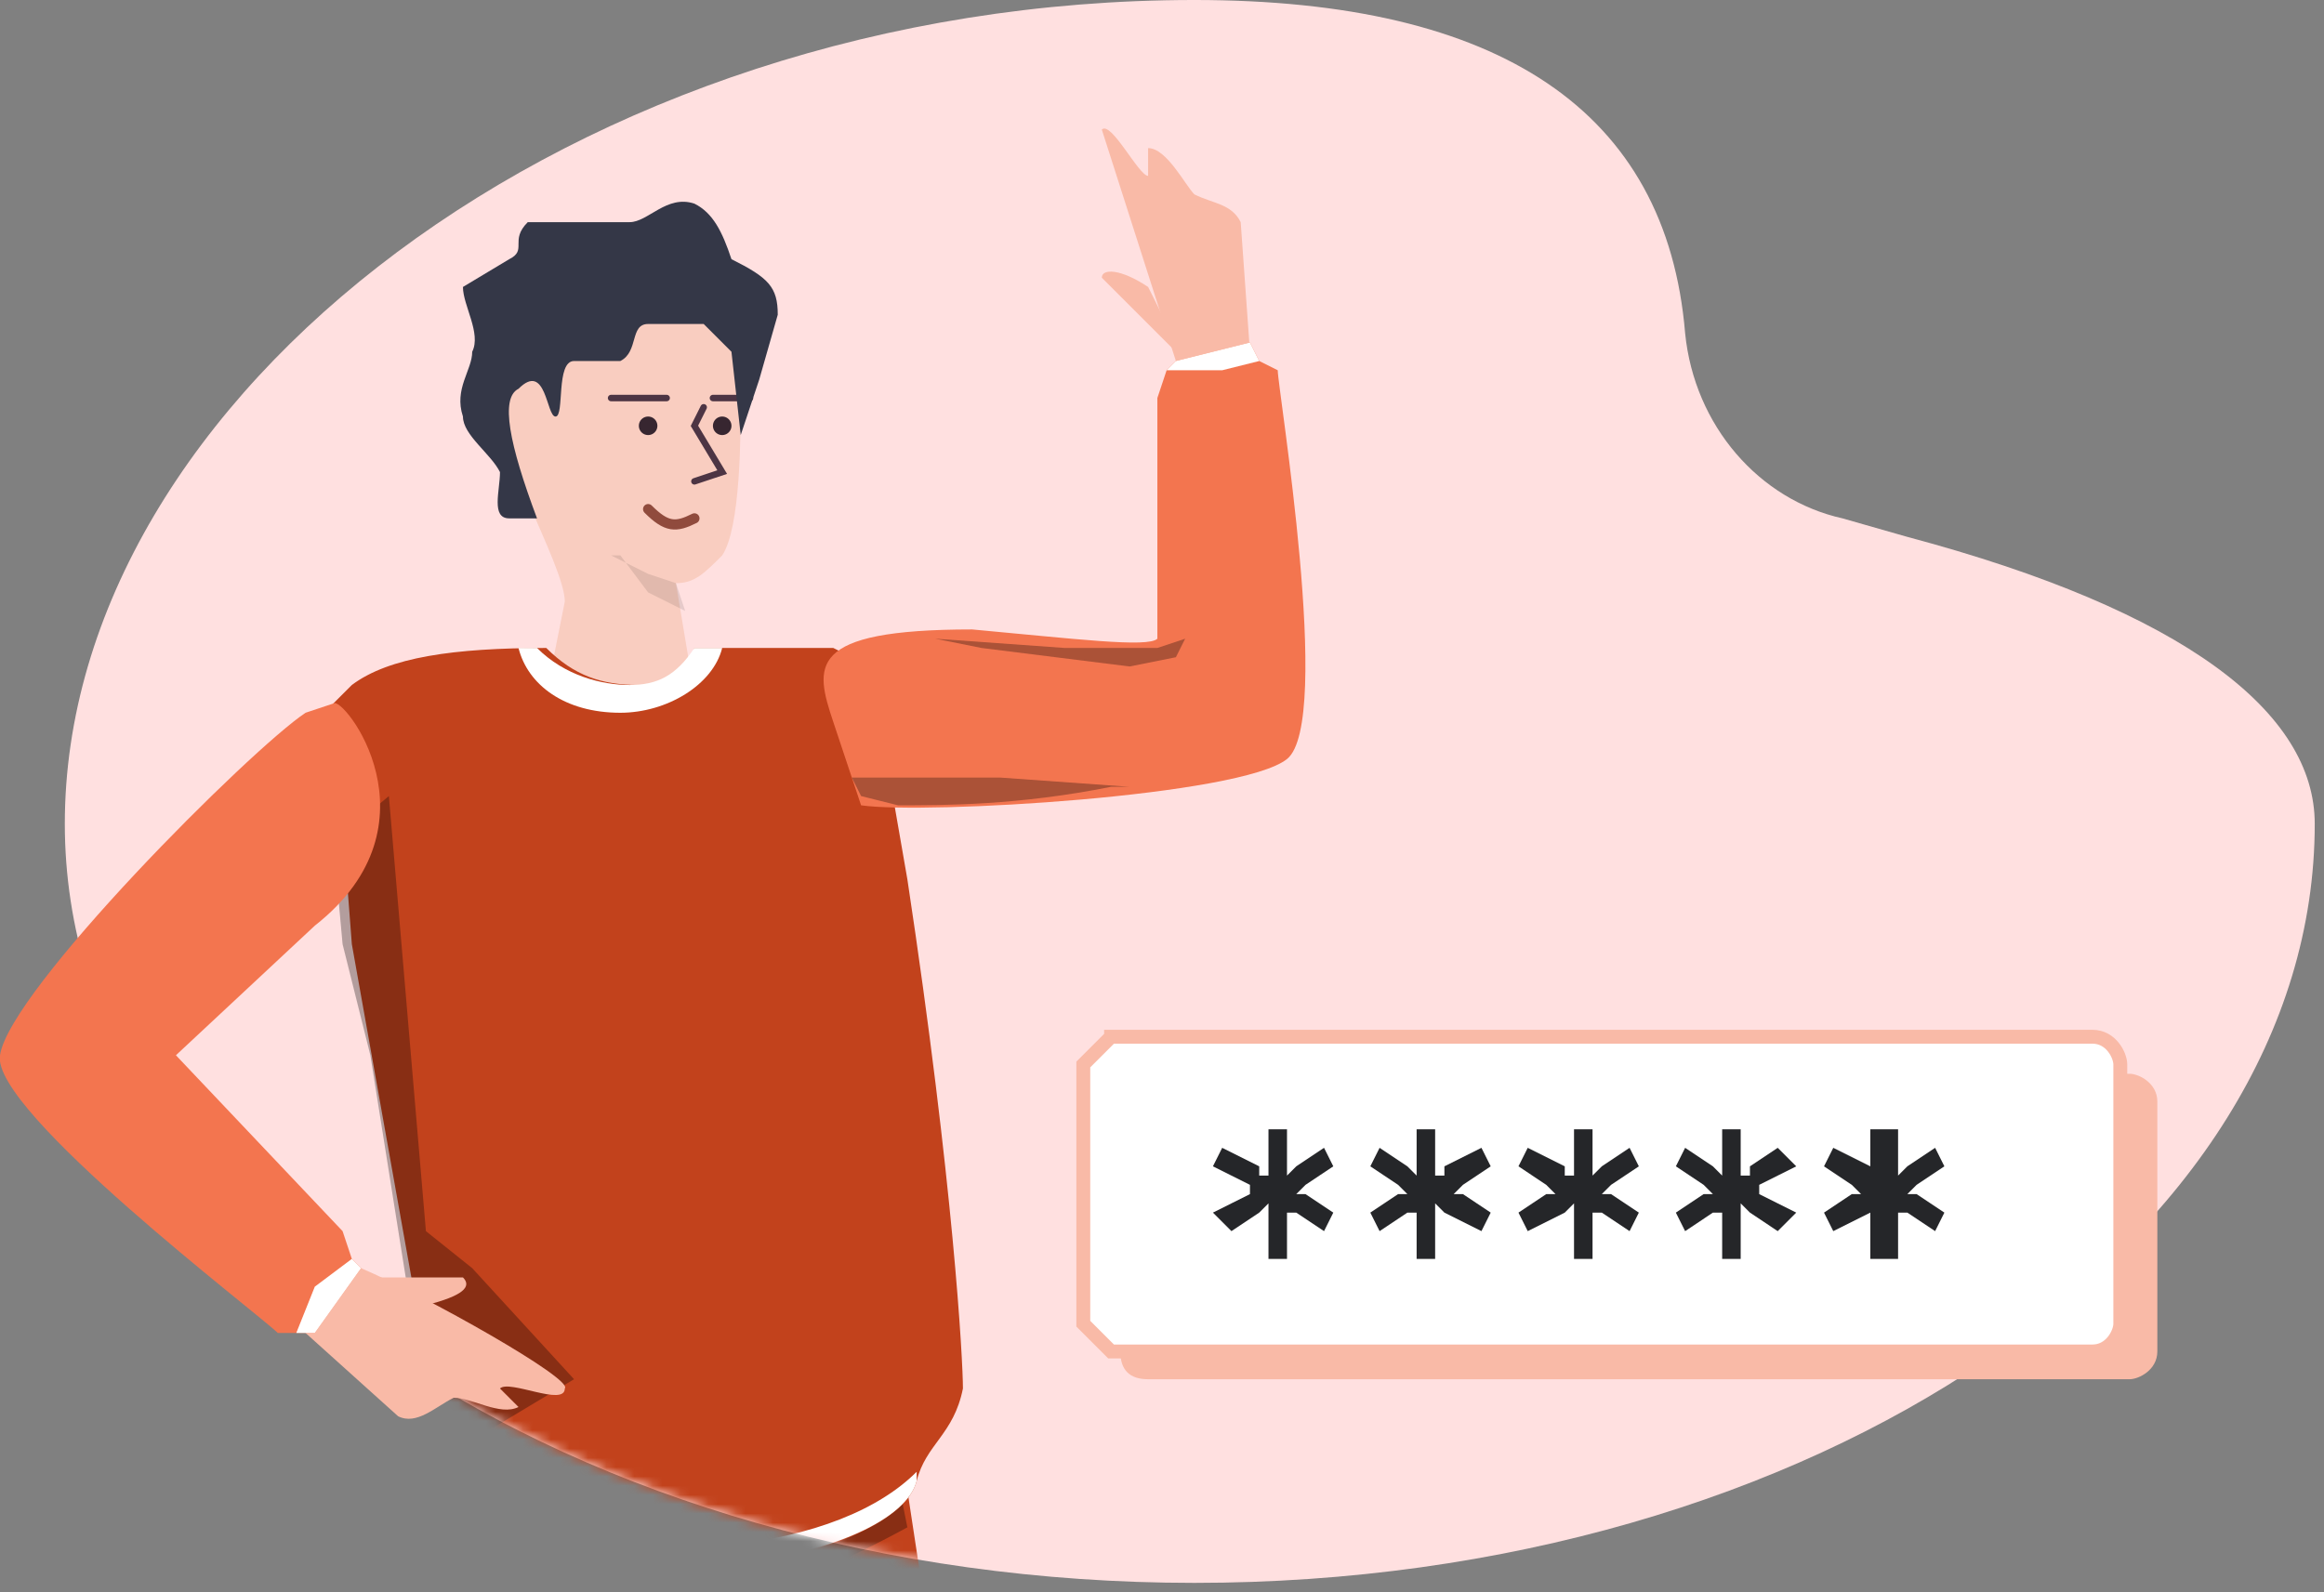 <svg width="251" height="172" xmlns="http://www.w3.org/2000/svg" xmlns:xlink="http://www.w3.org/1999/xlink">
  <rect width="100%" height="100%" fill="#808080" stroke="none"/>
  <defs>
    <path d="M122 171c67 0 121-37 121-82 0-12-14-23-44-31l-7-2c-9-2-16-10-17-20-2-24-20-36-53-36C55 0 0 43 0 89c0 45 55 82 122 82z" id="a"/>
  </defs>
  <g fill="none" fill-rule="evenodd">
    <g transform="translate(7)">
      <mask id="b" fill="#fff">
        <use xlink:href="#a"/>
      </mask>
      <use fill="#FFE0E0" xlink:href="#a"/>
      <g mask="url(#b)">
        <path d="M66 63l2 12H52l2-10c0-4-8-17-8-24 0-8 7-17 17-13s10 11 10 15 0 14-2 17c-2 2-3 3-5 3z" fill="#F9CDC0"/>
        <path d="M68 56c-2 1-3 1-5-1" stroke="#904B3D" stroke-width="1.1" stroke-linecap="round"/>
        <path d="M59 60h1l3 4 4 2-1-3-3-1-4-2z" fill-opacity=".1" fill="#000" fill-rule="nonzero"/>
        <path d="M71 47a1 1 0 110-2 1 1 0 010 2zM63 47a1 1 0 110-2 1 1 0 010 2z" fill="#372630"/>
        <path d="M69 44l-1 2 3 5-3 1M74 43h-4M59 43h6" stroke="#4D3544" stroke-width=".7" stroke-linecap="round"/>
        <path d="M73 47l2-6 2-7c0-3-1-4-5-6-1-3-2-5-4-6-3-1-5 2-7 2H50c-2 2 0 3-2 4l-5 3c0 2 2 5 1 7 0 2-2 4-1 7 0 2 3 4 4 6 0 2-1 5 1 5h3c-3-8-4-13-2-14 3-3 3 3 4 3s0-6 2-6h5c2-1 1-4 3-4h6l3 3 1 9z" fill="#343747" fill-rule="nonzero"/>
        <path d="M91 161l14 92 2 81H92l-9-78-15-55-13 57-9 78H32l1-83 8-94a77 77 0 0050 2z" fill="#C2421C" fill-rule="nonzero"/>
        <g fill-opacity=".3">
          <path d="M41 159l-1 12c5 2 11 3 18 3 11 1 22-3 33-9l-1-5a77 77 0 01-48-2l-1 1z" fill="#000" fill-rule="nonzero"/>
        </g>
        <path d="M62 74c-4 0-7-1-10-4-10 0-17 1-21 4l-2 2 2 26 10 56c0 5 19 13 31 11 11-1 19-5 20-9s4-5 5-10c0-3-1-22-6-55l-4-23-4-2H68c-1 3-3 4-6 4z" fill="#C2421C" fill-rule="nonzero"/>
        <path d="M35 86l-6 5 1 11 3 12 7 44 15-9-11-12-5-4-4-47z" fill-opacity=".3" fill="#000" fill-rule="nonzero"/>
        <path d="M40 159c0 4 20 12 31 10 12-1 20-5 21-9v-1c-4 4-11 7-21 8-10 0-20-3-31-9v1zM68 70c-2 3-4 4-7 4s-7-1-10-4h-2c1 4 5 7 11 7 5 0 10-3 11-7h-3z" fill="#FFF"/>
      </g>
    </g>
    <path d="M61 150c0 2-6-1-7 0l2 2c-2 1-5-1-7-1-2 1-4 3-6 2l-10-9 3-8 3 1c7 3 23 12 22 13z" fill="#F9BAA7"/>
    <path d="M38 138h12c1 1 0 2-4 3l-8-3z" fill="#F9BAA7"/>
    <path d="M36 76l-3 1c-6 4-32 30-33 37-1 6 28 28 30 30h4l5-7-1-1-1-3-18-19 15-14c14-11 3-25 2-24z" fill="#F3754F" fill-rule="nonzero"/>
    <path d="M34 139l-2 5h2l5-7-1-1-4 3z" fill="#FFF"/>
    <g>
      <path d="M119 14c1-1 4 5 5 5v-3c2 0 4 4 5 5 2 1 4 1 5 3l1 14-8 3v-2l-8-25z" fill="#F9BAA7"/>
      <path d="M128 39l-9-9c0-1 2-1 5 1l4 8z" fill="#F9BAA7"/>
      <path d="M90 78l3 9c7 1 41-1 46-5s-1-40-1-42l-2-1-1-2-8 2-1 1-1 3v26c-1 1-9 0-20-1-18 0-17 4-15 10z" fill="#F3754F" fill-rule="nonzero"/>
      <path d="M92 84l1 2 4 1c5 0 13 0 23-2h2l-14-1H92zM128 69l-1 2-5 1-16-2-5-1 14 1h10l3-1z" fill-opacity=".3" fill="#000" fill-rule="nonzero"/>
      <path d="M132 40l4-1-1-2-8 2-1 1h6z" fill="#FFF"/>
    </g>
    <g>
      <path d="M124 116h106c1 0 3 1 3 3v27c0 2-2 3-3 3H124c-2 0-3-1-3-3v-27c0-2 1-3 3-3z" fill="#F9BAA7" fill-rule="nonzero"/>
      <path d="M120 112h106c2 0 3 2 3 3v28c0 1-1 3-3 3H120l-3-3v-28l3-3z" stroke="#F9BAA7" stroke-width="1.5" fill="#FFF" fill-rule="nonzero"/>
      <g fill="#252629">
        <path d="M137 136v-4-1-1l-1 1-3 2-2-2 4-2h0v-1l-4-2 1-2 4 2v1h1v-5h2v5l1-1 3-2 1 2-3 2-1 1h1l3 2-1 2-3-2h-1v-1 6h-2zM153 136v-4-1-1 1h-1l-3 2-1-2 3-2h1l-1-1-3-2 1-2 3 2 1 1v-5h2v5h1v-1l4-2 1 2-3 2-1 1h-1 2l3 2-1 2-4-2-1-1v6h-2zM170 136v-4-1-1l-1 1-4 2-1-2 3-2h1l-1-1-3-2 1-2 4 2v1h1v-5h2v5l1-1 3-2 1 2-3 2-1 1h1l3 2-1 2-3-2h-1v-1 6h-2zM186 136v-4-1-1 1h-1l-3 2-1-2 3-2h1l-1-1-3-2 1-2 3 2 1 1v-5h2v5h1v-1l3-2 2 2-4 2v1h-1 1l4 2-2 2-3-2-1-1v6h-2zM202 136v-4-1l1-1-1 1-4 2-1-2 3-2h1l-1-1-3-2 1-2 4 2v1h0v-5h3v5l1-1 3-2 1 2-3 2-1 1h-1 2l3 2-1 2-3-2h-1v-1 6h-3z"/>
      </g>
    </g>
  </g>
</svg>